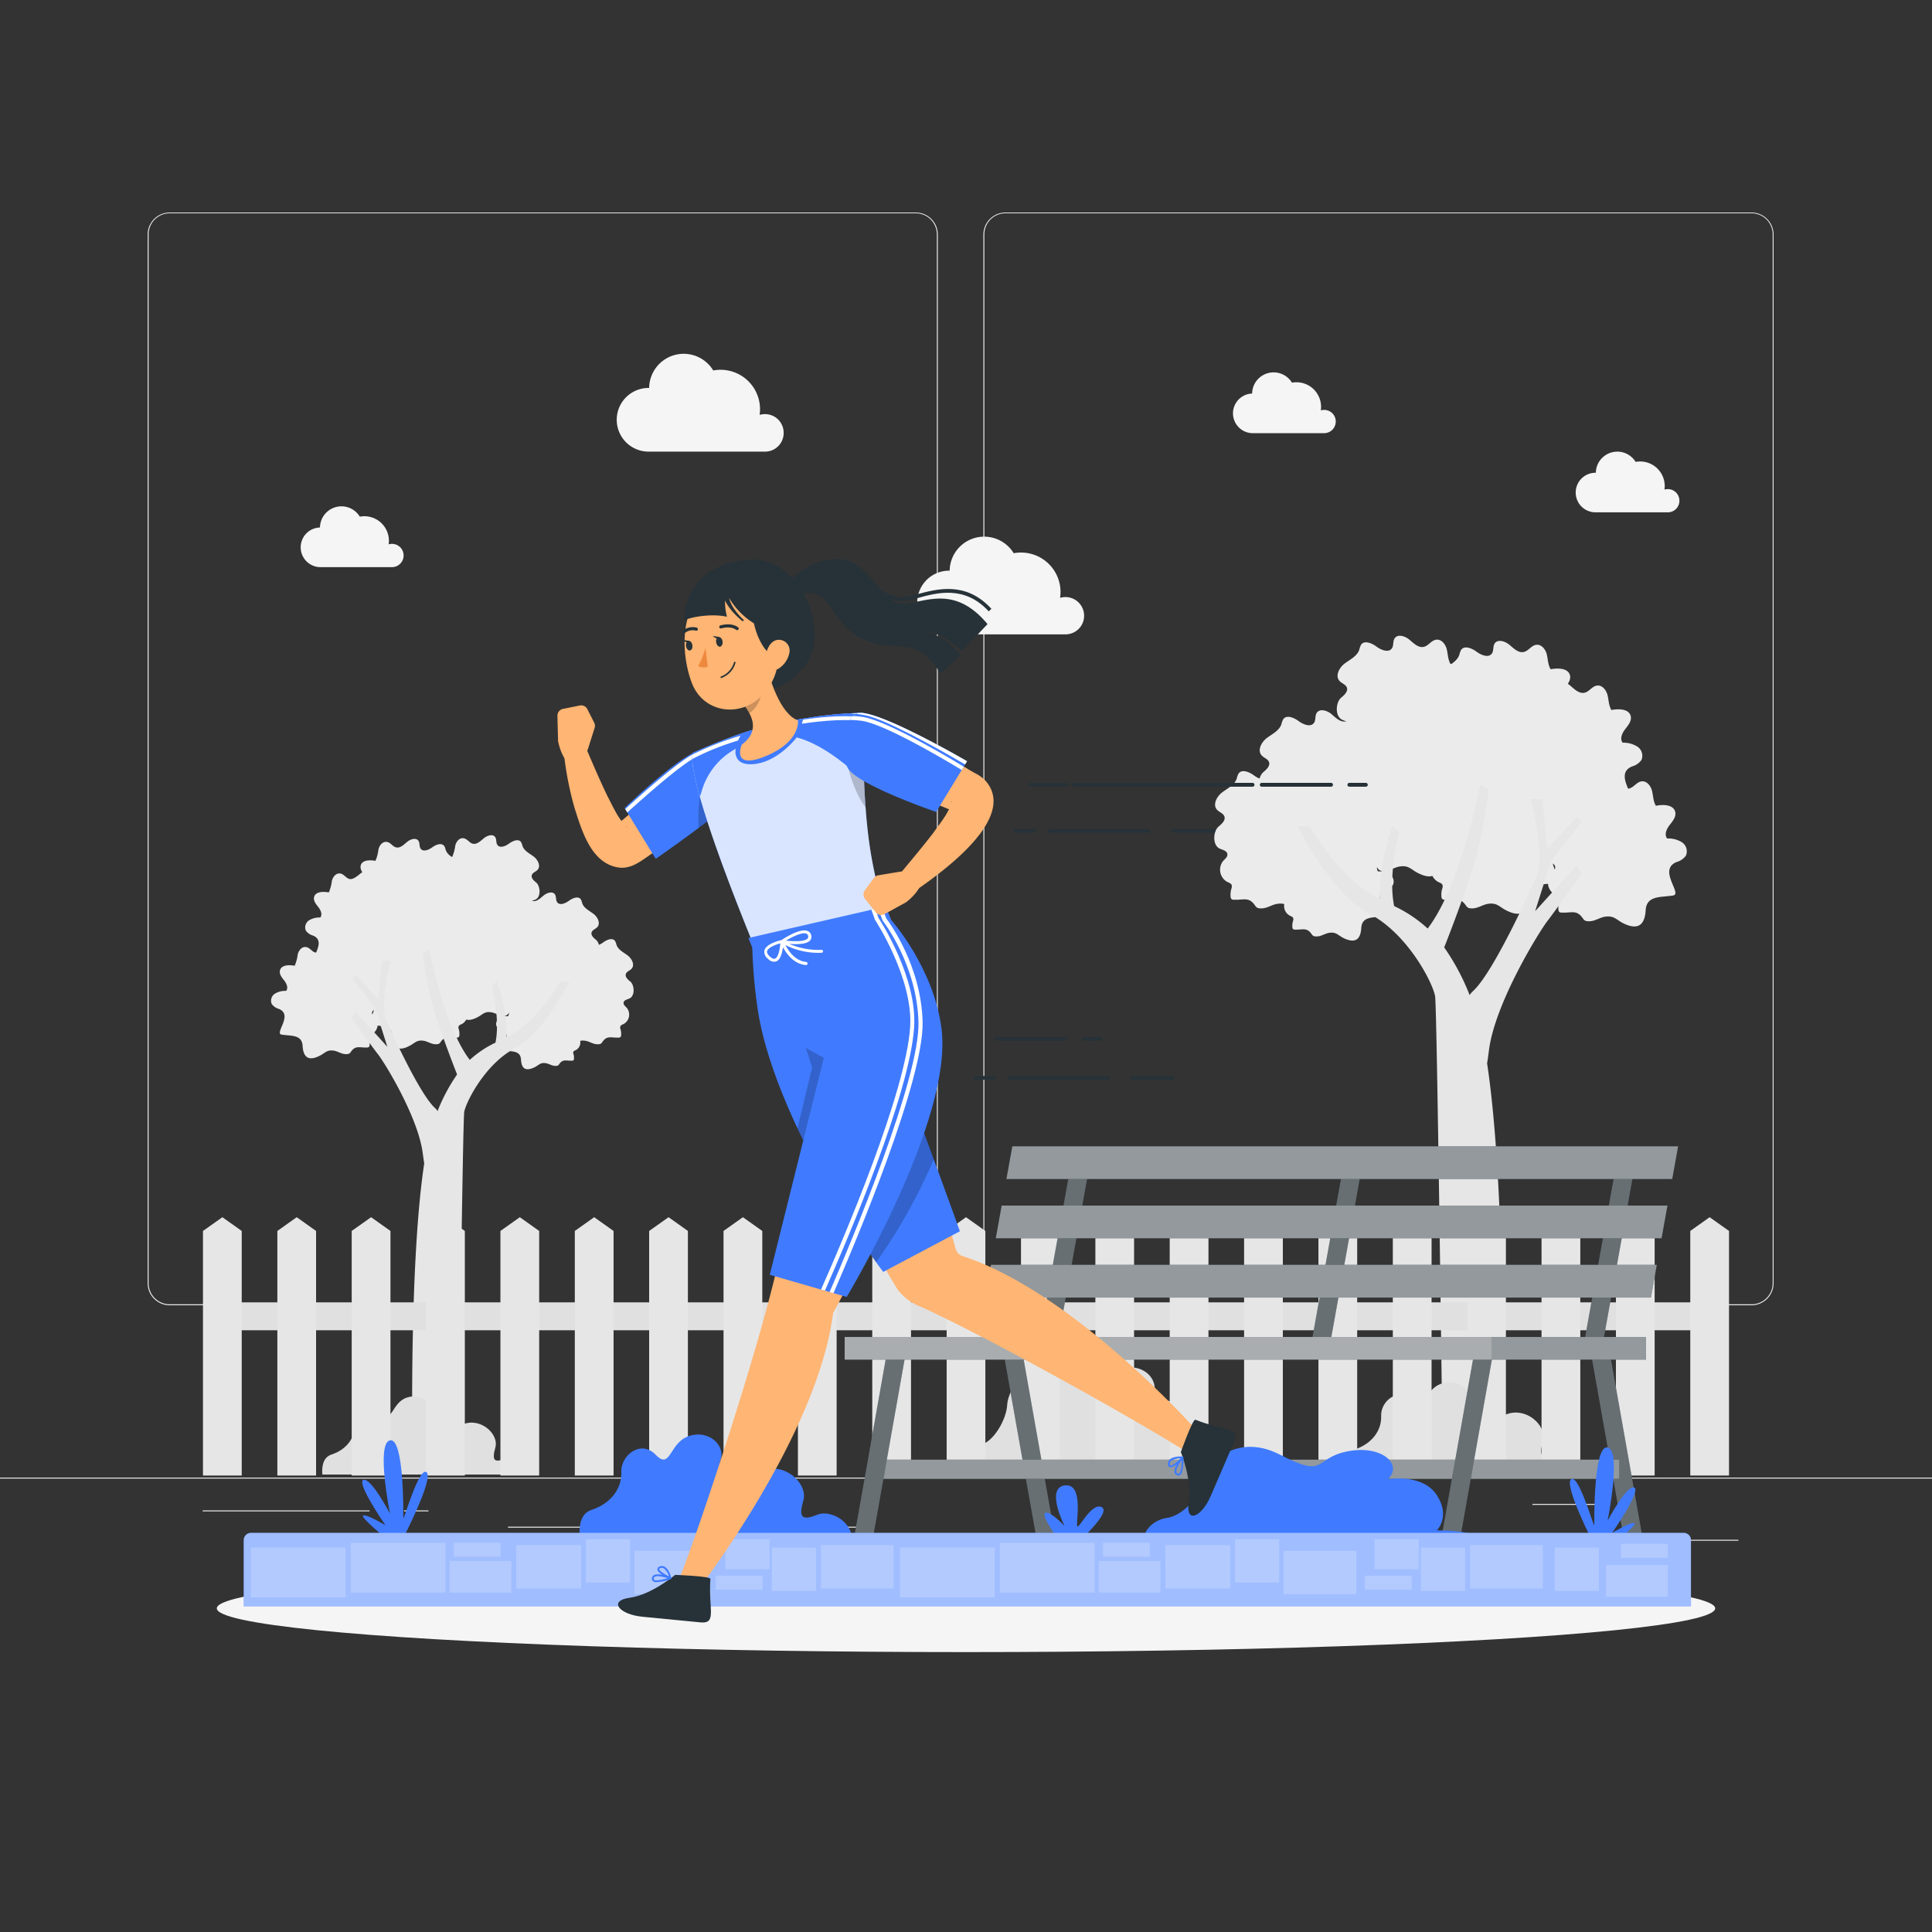 <svg xmlns="http://www.w3.org/2000/svg" viewBox="0 0 500 500"><rect x="0" y="0" width="500" height="500" fill="#333333" stroke="none"/><g id="freepik--background-complete--inject-74"><rect y="382.4" width="500" height="0.25" style="fill:#ebebeb"></rect><rect x="416.78" y="398.49" width="33.12" height="0.25" style="fill:#ebebeb"></rect><rect x="322.53" y="401.21" width="8.69" height="0.25" style="fill:#ebebeb"></rect><rect x="396.59" y="389.21" width="19.19" height="0.25" style="fill:#ebebeb"></rect><rect x="52.46" y="390.89" width="43.19" height="0.25" style="fill:#ebebeb"></rect><rect x="104.56" y="390.89" width="6.33" height="0.25" style="fill:#ebebeb"></rect><rect x="131.47" y="395.11" width="93.68" height="0.25" style="fill:#ebebeb"></rect><path d="M237,337.8H43.91a5.71,5.71,0,0,1-5.7-5.71V60.66A5.71,5.71,0,0,1,43.91,55H237a5.71,5.71,0,0,1,5.71,5.71V332.09A5.71,5.71,0,0,1,237,337.8ZM43.91,55.2a5.46,5.46,0,0,0-5.45,5.46V332.09a5.46,5.46,0,0,0,5.45,5.46H237a5.47,5.47,0,0,0,5.46-5.46V60.66A5.47,5.47,0,0,0,237,55.2Z" style="fill:#ebebeb"></path><path d="M453.31,337.8H260.21a5.72,5.72,0,0,1-5.71-5.71V60.66A5.72,5.72,0,0,1,260.21,55h193.1A5.71,5.71,0,0,1,459,60.66V332.09A5.71,5.71,0,0,1,453.31,337.8ZM260.21,55.2a5.47,5.47,0,0,0-5.46,5.46V332.09a5.47,5.47,0,0,0,5.46,5.46h193.1a5.47,5.47,0,0,0,5.46-5.46V60.66a5.47,5.47,0,0,0-5.46-5.46Z" style="fill:#ebebeb"></path><path d="M425.62,237.43a9.2,9.2,0,0,0,.28-1.87c.23-3.9,4-3.28,7.11-3.81,2.48-.41-4.07-6.66.92-8.67a4.36,4.36,0,0,0,2.4-1.68,2.82,2.82,0,0,0-1.09-3.45,6.73,6.73,0,0,0-3.78-.95c-.81-1-.15-2.47.64-3.48s1.75-2.16,1.45-3.4c-.45-1.88-3.08-2-5-1.58-.71-1.14-.69-2.56-1-3.85s-1.37-2.64-2.69-2.48-2,1.56-3.23,1.85c-1.43.33-2.65-.92-3.77-1.87s-3.06-1.53-3.83-.28c-.46.74-.18,1.77-.66,2.51-.83,1.26-2.79.48-4-.42s-3.16-1.72-4-.47a5.24,5.24,0,0,0-.47,1.31c-.58,1.66-2.38,2.49-3.78,3.55s-2.51,3.19-1.32,4.5c.58.64,1.61.9,1.9,1.72.37,1-.68,1.94-1.51,2.64-1.37,1.17-1.62,4.67.2,5.63.76.4,1.88.53,2.07,1.37s-.6,1.34-1.11,1.92a3.63,3.63,0,0,0,1.11,5.39c.44.21,1,.38,1.14.84a1.69,1.69,0,0,1-.11,1,5.37,5.37,0,0,0-.17,2,.9.9,0,0,0,.23.62,1,1,0,0,0,.58.16c2.63.12,3.9-.82,5.5,1.47a1.91,1.91,0,0,0,.55.58,1.64,1.64,0,0,0,.73.18c1.8.15,3-1,4.63-1.19,2.3-.29,2.78.89,4.8,1.84C423.48,240.52,425,239.6,425.62,237.43Z" style="fill:#ebebeb"></path><path d="M395.35,234.16a9.2,9.2,0,0,0,.28-1.88c.23-3.89,3.95-3.27,7.11-3.8,2.47-.41-4.07-6.66.91-8.67a4.35,4.35,0,0,0,2.41-1.68,2.83,2.83,0,0,0-1.09-3.45,6.73,6.73,0,0,0-3.78-1c-.81-1-.15-2.47.64-3.48s1.75-2.16,1.45-3.4c-.45-1.88-3.08-1.95-5-1.58-.7-1.14-.68-2.56-1-3.85s-1.37-2.64-2.69-2.48-2,1.56-3.24,1.85c-1.42.33-2.65-.92-3.76-1.87s-3.06-1.53-3.83-.29c-.46.75-.19,1.78-.66,2.52-.83,1.26-2.79.48-4-.42s-3.16-1.72-4-.47a5.31,5.31,0,0,0-.47,1.3c-.58,1.67-2.38,2.5-3.78,3.56s-2.51,3.19-1.32,4.49c.58.65,1.61.91,1.9,1.73.36,1-.68,1.94-1.51,2.64-1.37,1.17-1.62,4.67.2,5.63.76.4,1.88.53,2.07,1.37s-.6,1.34-1.11,1.92a3.63,3.63,0,0,0,1.11,5.39c.44.21,1,.38,1.14.83a1.72,1.72,0,0,1-.11,1,5.14,5.14,0,0,0-.17,2,.85.85,0,0,0,.23.61.92.92,0,0,0,.58.17c2.63.11,3.9-.82,5.5,1.47a1.91,1.91,0,0,0,.55.58,1.63,1.63,0,0,0,.72.18c1.81.15,3-1,4.64-1.19,2.29-.29,2.78.89,4.8,1.84C393.21,237.24,394.75,236.32,395.35,234.16Z" style="fill:#ebebeb"></path><path d="M392.43,214.88a9.2,9.2,0,0,0,.28-1.87c.24-3.9,4-3.28,7.12-3.81,2.47-.41-4.08-6.65.91-8.67a4.34,4.34,0,0,0,2.4-1.67,2.84,2.84,0,0,0-1.08-3.46,6.78,6.78,0,0,0-3.79-1c-.81-1-.15-2.47.64-3.48s1.75-2.16,1.45-3.4c-.45-1.88-3.08-1.95-5-1.58-.7-1.14-.69-2.56-1-3.85s-1.37-2.64-2.69-2.48-2,1.56-3.23,1.85c-1.42.33-2.65-.92-3.77-1.86s-3.06-1.53-3.83-.29c-.46.74-.18,1.78-.66,2.51-.83,1.27-2.79.48-4-.42s-3.16-1.71-4-.47a5.38,5.38,0,0,0-.47,1.31c-.58,1.66-2.37,2.49-3.77,3.56s-2.52,3.18-1.33,4.49c.58.64,1.61.9,1.9,1.72.37,1-.68,1.94-1.51,2.64-1.37,1.17-1.62,4.68.2,5.63.76.41,1.88.53,2.07,1.37s-.6,1.34-1.1,1.92a3.62,3.62,0,0,0,1.1,5.39c.44.21,1,.38,1.14.84a1.69,1.69,0,0,1-.11,1,5.6,5.6,0,0,0-.17,1.95.9.9,0,0,0,.24.62.93.93,0,0,0,.57.16c2.63.12,3.9-.81,5.5,1.47a1.91,1.91,0,0,0,.55.58,1.84,1.84,0,0,0,.73.19c1.8.14,3-1,4.64-1.19,2.29-.3,2.77.89,4.79,1.83C390.3,218,391.83,217.05,392.43,214.88Z" style="fill:#ebebeb"></path><path d="M372.49,224.49a9.31,9.31,0,0,0,.28-1.88c.24-3.9,4-3.28,7.12-3.81,2.47-.41-4.08-6.65.91-8.67a4.34,4.34,0,0,0,2.4-1.67,2.84,2.84,0,0,0-1.08-3.46,6.69,6.69,0,0,0-3.79-.94c-.81-1-.15-2.48.64-3.49s1.75-2.16,1.45-3.4c-.45-1.88-3.08-1.95-5-1.58-.7-1.14-.69-2.55-1-3.84s-1.37-2.65-2.69-2.49-2,1.56-3.23,1.85c-1.42.34-2.65-.92-3.77-1.86s-3.06-1.53-3.83-.29c-.46.74-.18,1.78-.66,2.51-.83,1.27-2.79.48-4-.42s-3.16-1.71-4-.46a5.17,5.17,0,0,0-.47,1.3c-.58,1.66-2.37,2.49-3.78,3.56s-2.51,3.19-1.32,4.49c.58.64,1.61.9,1.9,1.72.37,1-.68,1.94-1.51,2.64-1.37,1.17-1.62,4.68.2,5.64.76.4,1.88.52,2.07,1.36s-.6,1.34-1.11,1.93a3.62,3.62,0,0,0,1.11,5.38c.44.21,1,.38,1.14.84a1.73,1.73,0,0,1-.11,1,5.55,5.55,0,0,0-.17,1.95.9.9,0,0,0,.24.61.93.93,0,0,0,.57.16c2.63.12,3.9-.81,5.5,1.48a2.17,2.17,0,0,0,.55.58,1.83,1.83,0,0,0,.73.18c1.8.15,3-1,4.64-1.19,2.29-.29,2.77.89,4.79,1.84C370.36,227.57,371.89,226.65,372.49,224.49Z" style="fill:#ebebeb"></path><path d="M352.34,220.05a9.2,9.2,0,0,0,.28-1.88c.23-3.89,3.95-3.27,7.11-3.8,2.47-.41-4.07-6.66.91-8.67a4.43,4.43,0,0,0,2.41-1.68,2.83,2.83,0,0,0-1.09-3.45,6.75,6.75,0,0,0-3.78-.95c-.81-1-.15-2.47.63-3.48s1.75-2.16,1.46-3.4c-.45-1.88-3.08-2-5-1.59-.7-1.13-.68-2.55-1-3.84s-1.37-2.64-2.69-2.48-2,1.56-3.24,1.85c-1.42.33-2.65-.92-3.76-1.87s-3.06-1.53-3.83-.29c-.46.75-.19,1.78-.66,2.51-.83,1.27-2.79.49-4-.41s-3.16-1.72-4-.47a5.31,5.31,0,0,0-.47,1.3c-.58,1.67-2.38,2.5-3.78,3.56s-2.51,3.19-1.32,4.49c.58.65,1.61.91,1.9,1.72.36,1-.68,1.94-1.51,2.65-1.38,1.17-1.63,4.67.19,5.63.77.4,1.89.53,2.08,1.37s-.6,1.34-1.11,1.92a3.63,3.63,0,0,0,1.11,5.39c.44.21,1,.38,1.13.83a1.71,1.71,0,0,1-.1,1A5.14,5.14,0,0,0,330,218a.85.85,0,0,0,.23.61.92.92,0,0,0,.58.17c2.63.11,3.9-.82,5.5,1.47a1.8,1.8,0,0,0,.55.58,1.6,1.6,0,0,0,.72.18c1.81.15,3-1,4.64-1.19,2.29-.29,2.78.89,4.8,1.84C350.2,223.13,351.74,222.21,352.34,220.05Z" style="fill:#ebebeb"></path><path d="M352.07,241.61a7.67,7.67,0,0,0,.23-1.48c.18-3.07,3.11-2.58,5.6-3,1.94-.32-3.21-5.24.71-6.82a3.49,3.49,0,0,0,1.9-1.32,2.23,2.23,0,0,0-.86-2.72,5.28,5.28,0,0,0-3-.75c-.64-.78-.11-2,.5-2.74s1.38-1.7,1.15-2.68c-.36-1.48-2.42-1.53-3.92-1.24a11,11,0,0,1-.81-3c-.26-1-1.07-2.08-2.11-2s-1.59,1.23-2.55,1.46c-1.12.26-2.09-.73-3-1.47s-2.42-1.2-3-.23c-.36.59-.15,1.41-.52,2-.65,1-2.2.38-3.16-.33s-2.49-1.35-3.16-.36a3.67,3.67,0,0,0-.37,1c-.46,1.31-1.87,2-3,2.8s-2,2.52-1,3.54c.46.51,1.27.71,1.5,1.36.28.8-.54,1.52-1.19,2.08-1.08.92-1.28,3.68.15,4.43.6.32,1.49.42,1.63,1.08s-.47,1.05-.87,1.51a2.85,2.85,0,0,0,.88,4.24c.34.17.76.3.89.66a1.38,1.38,0,0,1-.08.8,4.21,4.21,0,0,0-.14,1.54.67.67,0,0,0,.19.48.7.7,0,0,0,.45.13c2.07.09,3.07-.64,4.33,1.16a1.57,1.57,0,0,0,.43.46,1.41,1.41,0,0,0,.57.14c1.43.12,2.36-.77,3.66-.94,1.8-.23,2.18.7,3.77,1.45C350.39,244,351.6,243.31,352.07,241.61Z" style="fill:#ebebeb"></path><path d="M340.78,234.16a9.91,9.91,0,0,0,.29-1.88c.23-3.89,3.94-3.27,7.11-3.8,2.47-.41-4.07-6.66.91-8.67a4.36,4.36,0,0,0,2.4-1.68,2.83,2.83,0,0,0-1.08-3.45,6.78,6.78,0,0,0-3.79-1c-.81-1-.15-2.47.64-3.48s1.75-2.16,1.45-3.4c-.45-1.88-3.07-1.95-5-1.58-.7-1.14-.69-2.56-1-3.85s-1.36-2.64-2.69-2.48-2,1.56-3.23,1.85c-1.42.33-2.65-.92-3.77-1.87s-3.06-1.53-3.83-.29c-.46.75-.18,1.78-.66,2.52-.83,1.26-2.79.48-4-.42s-3.16-1.72-4-.47a5.31,5.31,0,0,0-.47,1.3c-.57,1.67-2.37,2.5-3.77,3.56s-2.51,3.19-1.33,4.49c.59.65,1.61.91,1.91,1.73.36,1-.69,1.94-1.51,2.64-1.38,1.17-1.63,4.67.19,5.63.76.4,1.88.53,2.07,1.37s-.6,1.34-1.1,1.92a3.62,3.62,0,0,0,1.1,5.39c.44.21,1,.38,1.14.83a1.71,1.71,0,0,1-.1,1,5.35,5.35,0,0,0-.18,2,.86.86,0,0,0,.24.61.88.88,0,0,0,.57.17c2.63.11,3.9-.82,5.5,1.47a1.91,1.91,0,0,0,.55.58,1.67,1.67,0,0,0,.73.18c1.8.15,3-1,4.64-1.19,2.29-.29,2.77.89,4.79,1.84C338.65,237.24,340.19,236.32,340.78,234.16Z" style="fill:#ebebeb"></path><path d="M372.49,200.77a9.2,9.2,0,0,0,.28-1.87c.24-3.9,4-3.28,7.12-3.81,2.47-.41-4.08-6.65.91-8.67a4.39,4.39,0,0,0,2.4-1.67,2.84,2.84,0,0,0-1.08-3.46,6.78,6.78,0,0,0-3.79-.95c-.81-1-.15-2.47.64-3.48s1.75-2.16,1.45-3.4c-.45-1.88-3.08-2-5-1.58-.7-1.14-.69-2.56-1-3.85s-1.37-2.64-2.69-2.48-2,1.56-3.23,1.85c-1.42.33-2.65-.92-3.77-1.87s-3.06-1.53-3.83-.28c-.46.74-.18,1.77-.66,2.51-.83,1.26-2.79.48-4-.42s-3.16-1.72-4-.47a5.38,5.38,0,0,0-.47,1.31c-.58,1.66-2.37,2.49-3.78,3.55s-2.51,3.19-1.32,4.5c.58.64,1.61.9,1.9,1.72.37,1-.68,1.94-1.51,2.64-1.37,1.17-1.62,4.67.2,5.63.76.41,1.88.53,2.07,1.37s-.6,1.34-1.11,1.92a3.63,3.63,0,0,0,1.11,5.39c.44.21,1,.38,1.14.84a1.69,1.69,0,0,1-.11,1,5.6,5.6,0,0,0-.17,1.95.9.9,0,0,0,.24.62.93.93,0,0,0,.57.16c2.63.12,3.9-.81,5.5,1.47a1.91,1.91,0,0,0,.55.58,1.67,1.67,0,0,0,.73.18c1.8.15,3-1,4.64-1.18,2.29-.3,2.77.88,4.79,1.83C370.36,203.86,371.89,202.94,372.49,200.77Z" style="fill:#ebebeb"></path><path d="M398.38,202.1a9.2,9.2,0,0,0,.28-1.88c.24-3.89,3.95-3.28,7.12-3.81,2.47-.41-4.08-6.65.91-8.66a4.41,4.41,0,0,0,2.4-1.68,2.84,2.84,0,0,0-1.08-3.46,6.69,6.69,0,0,0-3.79-.94c-.81-1-.15-2.48.64-3.49s1.75-2.15,1.45-3.4c-.45-1.88-3.08-1.94-5-1.58-.7-1.13-.69-2.55-1-3.84s-1.37-2.65-2.69-2.49-2,1.56-3.23,1.85c-1.42.34-2.65-.92-3.77-1.86s-3.06-1.53-3.83-.29c-.46.74-.18,1.78-.66,2.51-.83,1.27-2.79.48-4-.42s-3.16-1.71-4-.46a5.17,5.17,0,0,0-.47,1.3c-.58,1.66-2.37,2.49-3.78,3.56s-2.51,3.19-1.32,4.49c.58.64,1.61.9,1.9,1.72.37,1-.68,1.94-1.51,2.64-1.37,1.17-1.62,4.68.2,5.64.76.4,1.88.52,2.07,1.37s-.6,1.34-1.11,1.92a3.62,3.62,0,0,0,1.11,5.38c.44.21,1,.38,1.14.84a1.73,1.73,0,0,1-.11,1,5.55,5.55,0,0,0-.17,1.95.9.9,0,0,0,.24.61.93.93,0,0,0,.57.16c2.63.12,3.9-.81,5.5,1.48a2,2,0,0,0,.55.58,1.83,1.83,0,0,0,.73.18c1.8.15,3-1,4.64-1.19,2.29-.29,2.77.89,4.79,1.84C396.24,205.18,397.78,204.26,398.38,202.1Z" style="fill:#ebebeb"></path><path d="M414.11,212.69a9.2,9.2,0,0,0,.28-1.88c.23-3.89,3.95-3.27,7.11-3.8,2.47-.41-4.07-6.66.91-8.67a4.38,4.38,0,0,0,2.41-1.68,2.83,2.83,0,0,0-1.09-3.45,6.75,6.75,0,0,0-3.78-1c-.81-1-.15-2.47.63-3.48s1.75-2.16,1.45-3.4c-.44-1.88-3.07-1.95-5-1.58-.7-1.14-.68-2.56-1-3.85s-1.37-2.64-2.69-2.48-2,1.56-3.24,1.85c-1.42.33-2.65-.92-3.76-1.87s-3.07-1.53-3.83-.29c-.46.75-.19,1.78-.67,2.52-.82,1.26-2.79.48-4-.42s-3.16-1.72-4-.47a5.31,5.31,0,0,0-.47,1.3c-.58,1.67-2.38,2.5-3.78,3.56s-2.51,3.19-1.32,4.49c.58.65,1.61.91,1.9,1.73.36,1-.68,1.94-1.51,2.64-1.38,1.17-1.63,4.67.19,5.63.77.4,1.89.53,2.08,1.37s-.6,1.34-1.11,1.92a3.63,3.63,0,0,0,1.11,5.39c.44.21,1,.38,1.13.84a1.69,1.69,0,0,1-.1,1,5.35,5.35,0,0,0-.18,2,.91.91,0,0,0,.24.61.92.92,0,0,0,.58.17c2.63.11,3.89-.82,5.5,1.47a1.7,1.7,0,0,0,.55.58,1.6,1.6,0,0,0,.72.18c1.81.15,3-1,4.64-1.19,2.29-.29,2.78.89,4.8,1.84C412,215.78,413.51,214.86,414.11,212.69Z" style="fill:#ebebeb"></path><path d="M409.34,226.08s-6.58,9.3-8.85,12.25-13.6,21.32-15.15,33.47c-.16,1.29-.32,2.41-.48,3.39,4.88,32.19,4.11,91.09,3.94,101.17H373.35c-.15-11.37-1.46-115.31-1.94-118.48-.52-3.36-7-16.15-17-21.4s-18.6-22.64-18.6-22.64H339s5.89,10.66,14.28,16.55a31.55,31.55,0,0,0,3.78,2.24,53.56,53.56,0,0,1,3.34-18.79l1.71,1.59c-2.32,9.49-2,15.57-1.31,19.06a34.54,34.54,0,0,1,8.68,5.81c8.7-11.32,13.59-37.2,13.59-37.2l2.23,1.21a131.77,131.77,0,0,1-2.87,15.88c-1.64,6.7-6.43,19.31-8.67,25a59,59,0,0,1,6.58,12.34,4.85,4.85,0,0,1,.84-1c5.67-5.12,16.33-29.34,16.33-29.34,2.57-5.63-1.37-20.41-1.37-20.41h3l1.33,12.92,7.49-8.16,1.36,1.13-7.94,10.21-4.08,12.93L408,224Z" style="fill:#e6e6e6"></path><path d="M78.53,272.11a8.24,8.24,0,0,1-.22-1.44c-.17-3-3-2.51-5.45-2.92-1.9-.32,3.12-5.11-.7-6.65a3.39,3.39,0,0,1-1.85-1.29,2.17,2.17,0,0,1,.84-2.65,5.08,5.08,0,0,1,2.9-.72c.62-.76.12-1.9-.49-2.68s-1.34-1.65-1.11-2.61c.34-1.44,2.36-1.49,3.81-1.21a10.37,10.37,0,0,0,.79-2.95c.26-1,1-2,2.07-1.9s1.54,1.19,2.48,1.41c1.09.26,2-.7,2.89-1.43s2.35-1.17,2.93-.22c.36.57.15,1.37.51,1.93.64,1,2.14.37,3.08-.32s2.42-1.32,3.08-.36a3.72,3.72,0,0,1,.36,1c.45,1.28,1.83,1.91,2.9,2.73s1.93,2.45,1,3.45c-.45.49-1.24.69-1.46,1.32-.28.78.52,1.49,1.15,2,1.06.89,1.25,3.58-.14,4.32-.59.31-1.45.4-1.59,1.05s.45,1,.84,1.47a2.77,2.77,0,0,1-.85,4.13c-.33.16-.74.3-.87.65a1.32,1.32,0,0,0,.08.78,4.16,4.16,0,0,1,.14,1.49.65.65,0,0,1-.19.47.66.66,0,0,1-.44.13c-2,.09-3-.63-4.22,1.13a1.36,1.36,0,0,1-.42.44,1.19,1.19,0,0,1-.56.14c-1.38.12-2.29-.75-3.55-.91-1.76-.22-2.13.68-3.68,1.41C80.17,274.48,79,273.77,78.53,272.11Z" style="fill:#ebebeb"></path><path d="M101.76,269.6a6.7,6.7,0,0,1-.22-1.44c-.18-3-3-2.51-5.46-2.92-1.89-.32,3.13-5.11-.69-6.65a3.36,3.36,0,0,1-1.85-1.29,2.18,2.18,0,0,1,.83-2.65,5.11,5.11,0,0,1,2.91-.72c.62-.76.11-1.9-.49-2.68s-1.34-1.65-1.12-2.61c.35-1.44,2.36-1.49,3.82-1.21a10.37,10.37,0,0,0,.79-3c.26-1,1-2,2.06-1.9s1.54,1.19,2.48,1.41c1.09.26,2-.7,2.89-1.43s2.35-1.17,2.94-.22c.35.57.14,1.37.51,1.93.63,1,2.14.37,3.07-.32s2.43-1.32,3.09-.36a4.1,4.1,0,0,1,.36,1c.44,1.28,1.82,1.91,2.9,2.73s1.92,2.45,1,3.45c-.45.49-1.24.69-1.46,1.32-.28.78.53,1.49,1.16,2,1.06.89,1.25,3.58-.15,4.32-.59.31-1.45.4-1.59,1.05s.46,1,.85,1.47a2.77,2.77,0,0,1-.85,4.13c-.34.16-.75.3-.87.65a1.32,1.32,0,0,0,.08.78,4.15,4.15,0,0,1,.13,1.49.64.64,0,0,1-.18.47.69.69,0,0,1-.44.13c-2,.09-3-.63-4.22,1.13a1.51,1.51,0,0,1-.42.45,1.35,1.35,0,0,1-.56.13c-1.39.12-2.29-.75-3.56-.91-1.76-.22-2.13.68-3.68,1.41C103.4,272,102.22,271.26,101.76,269.6Z" style="fill:#ebebeb"></path><path d="M104,254.81a6.7,6.7,0,0,1-.22-1.44c-.18-3-3-2.51-5.46-2.92-1.89-.32,3.13-5.11-.7-6.65a3.33,3.33,0,0,1-1.84-1.29,2.17,2.17,0,0,1,.83-2.65,5.19,5.19,0,0,1,2.9-.73c.63-.75.12-1.89-.48-2.67s-1.35-1.65-1.12-2.61c.35-1.44,2.36-1.49,3.82-1.21a10.37,10.37,0,0,0,.79-2.95c.26-1,1-2,2.06-1.91s1.54,1.2,2.48,1.42c1.09.26,2-.7,2.89-1.43s2.35-1.17,2.94-.22c.35.57.14,1.37.51,1.93.63,1,2.14.37,3.07-.32s2.43-1.32,3.09-.36a4.1,4.1,0,0,1,.36,1c.44,1.28,1.82,1.91,2.89,2.73s1.93,2.45,1,3.45c-.45.49-1.24.69-1.46,1.32s.52,1.48,1.16,2c1,.9,1.25,3.59-.15,4.33-.59.3-1.45.4-1.59,1s.46,1,.85,1.47a2.77,2.77,0,0,1-.85,4.13c-.34.16-.75.3-.87.65a1.25,1.25,0,0,0,.08.78,4.15,4.15,0,0,1,.13,1.49.7.7,0,0,1-.18.47.76.76,0,0,1-.44.13c-2,.09-3-.63-4.22,1.13a1.47,1.47,0,0,1-.42.44,1.22,1.22,0,0,1-.56.14c-1.39.12-2.29-.75-3.56-.91-1.76-.22-2.13.68-3.68,1.41C105.63,257.18,104.45,256.47,104,254.81Z" style="fill:#ebebeb"></path><path d="M119.3,262.18a6.7,6.7,0,0,1-.22-1.44c-.18-3-3-2.52-5.46-2.92-1.89-.32,3.13-5.11-.7-6.65a3.38,3.38,0,0,1-1.84-1.29,2.17,2.17,0,0,1,.83-2.65,5.11,5.11,0,0,1,2.9-.73c.63-.76.12-1.9-.48-2.67s-1.35-1.66-1.12-2.61c.35-1.44,2.36-1.49,3.82-1.21a10.71,10.71,0,0,0,.79-2.95c.26-1,1-2,2.06-1.91s1.54,1.2,2.48,1.42c1.09.26,2-.71,2.89-1.43s2.35-1.17,2.94-.22c.35.57.14,1.36.51,1.93.63,1,2.14.36,3.07-.33s2.43-1.31,3.08-.35a3.74,3.74,0,0,1,.37,1c.44,1.27,1.82,1.91,2.89,2.73s1.93,2.44,1,3.44c-.45.5-1.24.7-1.46,1.32-.28.79.52,1.49,1.16,2,1,.9,1.25,3.59-.15,4.32-.59.31-1.45.41-1.59,1.05s.46,1,.85,1.48a2.78,2.78,0,0,1-.85,4.13c-.34.16-.75.29-.87.64a1.24,1.24,0,0,0,.08.78,4.23,4.23,0,0,1,.13,1.5.7.7,0,0,1-.18.47.68.68,0,0,1-.44.12c-2,.09-3-.62-4.22,1.14a1.6,1.6,0,0,1-.42.44,1.36,1.36,0,0,1-.56.14c-1.39.11-2.29-.75-3.56-.91-1.76-.23-2.13.68-3.68,1.41C120.93,264.54,119.75,263.84,119.3,262.18Z" style="fill:#ebebeb"></path><path d="M134.76,258.78a6.8,6.8,0,0,1-.22-1.45c-.18-3-3-2.51-5.46-2.92-1.89-.31,3.13-5.1-.69-6.65a3.34,3.34,0,0,1-1.85-1.28,2.18,2.18,0,0,1,.83-2.65,5.12,5.12,0,0,1,2.91-.73c.62-.76.11-1.9-.49-2.67s-1.34-1.66-1.11-2.61c.34-1.44,2.36-1.5,3.81-1.22a10.37,10.37,0,0,0,.79-2.95c.26-1,1.05-2,2.06-1.9s1.54,1.2,2.48,1.42c1.09.25,2-.71,2.89-1.43s2.35-1.18,2.94-.22c.35.57.14,1.36.51,1.92.63,1,2.14.37,3.08-.32s2.42-1.31,3.08-.36a4.42,4.42,0,0,1,.36,1c.44,1.28,1.82,1.92,2.9,2.73s1.92,2.45,1,3.45c-.45.49-1.23.69-1.46,1.32-.28.79.53,1.49,1.16,2,1.06.9,1.25,3.59-.15,4.32-.58.31-1.44.4-1.59,1s.46,1,.85,1.48a2.77,2.77,0,0,1-.85,4.13c-.33.16-.75.29-.87.64a1.32,1.32,0,0,0,.08.78,4,4,0,0,1,.13,1.5.67.67,0,0,1-.18.47.73.73,0,0,1-.44.12c-2,.09-3-.62-4.22,1.13a1.51,1.51,0,0,1-.42.45,1.36,1.36,0,0,1-.56.14c-1.38.11-2.29-.75-3.56-.92-1.76-.22-2.13.69-3.68,1.42C136.4,261.14,135.22,260.43,134.76,258.78Z" style="fill:#ebebeb"></path><path d="M135,275.32a5.47,5.47,0,0,1-.17-1.14c-.14-2.35-2.39-2-4.3-2.3-1.49-.25,2.46-4-.55-5.24a2.62,2.62,0,0,1-1.45-1,1.69,1.69,0,0,1,.66-2.08,4,4,0,0,1,2.28-.58c.49-.59.09-1.49-.38-2.1s-1.06-1.31-.88-2.06c.27-1.13,1.86-1.17,3-.95a8.3,8.3,0,0,0,.63-2.32c.2-.78.82-1.6,1.62-1.5s1.21.94,2,1.11,1.6-.55,2.28-1.12,1.85-.93,2.31-.18c.28.45.11,1.08.4,1.52.5.77,1.69.29,2.42-.25s1.91-1,2.43-.29a3.26,3.26,0,0,1,.29.79c.35,1,1.43,1.51,2.28,2.15s1.51,1.93.8,2.72c-.35.38-1,.54-1.15,1s.41,1.17.91,1.59c.83.71,1,2.83-.12,3.41-.46.24-1.14.31-1.25.82s.36.81.67,1.16a2.19,2.19,0,0,1-.67,3.26c-.26.12-.59.23-.69.5a1,1,0,0,0,.07.62,3.34,3.34,0,0,1,.1,1.18.55.55,0,0,1-.14.37.53.53,0,0,1-.35.09c-1.59.07-2.35-.49-3.32.89a1.11,1.11,0,0,1-.33.35,1,1,0,0,1-.44.11c-1.09.09-1.81-.59-2.8-.71-1.39-.18-1.68.53-2.9,1.11C136.25,277.18,135.32,276.62,135,275.32Z" style="fill:#ebebeb"></path><path d="M143.63,269.6a6.7,6.7,0,0,1-.22-1.44c-.18-3-3-2.51-5.46-2.92-1.9-.32,3.12-5.11-.7-6.65a3.33,3.33,0,0,1-1.84-1.29,2.17,2.17,0,0,1,.83-2.65,5.1,5.1,0,0,1,2.9-.72c.63-.76.12-1.9-.48-2.68s-1.35-1.65-1.12-2.61c.35-1.44,2.36-1.49,3.82-1.21a10.69,10.69,0,0,0,.78-3c.27-1,1.05-2,2.07-1.9s1.54,1.19,2.48,1.41c1.09.26,2-.7,2.89-1.43s2.35-1.17,2.94-.22c.35.57.14,1.37.51,1.93.63,1,2.14.37,3.07-.32s2.43-1.32,3.08-.36a3.74,3.74,0,0,1,.37,1c.44,1.28,1.82,1.91,2.89,2.73s1.93,2.45,1,3.45c-.45.49-1.24.69-1.46,1.32-.28.78.52,1.49,1.16,2,1.05.89,1.24,3.58-.15,4.32-.59.31-1.45.4-1.59,1.05s.46,1,.85,1.47a2.78,2.78,0,0,1-.85,4.13c-.34.16-.75.3-.87.65a1.25,1.25,0,0,0,.08.78,4.15,4.15,0,0,1,.13,1.49.68.68,0,0,1-.18.47.7.7,0,0,1-.45.13c-2,.09-3-.63-4.22,1.13a1.39,1.39,0,0,1-.42.45,1.27,1.27,0,0,1-.55.13c-1.39.12-2.29-.75-3.56-.91-1.76-.22-2.13.68-3.68,1.41C145.26,272,144.08,271.26,143.63,269.6Z" style="fill:#ebebeb"></path><path d="M119.3,244a6.61,6.61,0,0,1-.22-1.44c-.18-3-3-2.51-5.46-2.92-1.89-.31,3.13-5.1-.7-6.65a3.37,3.37,0,0,1-1.84-1.28,2.16,2.16,0,0,1,.83-2.65,5.11,5.11,0,0,1,2.9-.73c.63-.76.12-1.9-.48-2.68S113,224,113.21,223c.35-1.45,2.36-1.5,3.82-1.22a10.71,10.71,0,0,0,.79-2.95c.26-1,1-2,2.06-1.9s1.54,1.2,2.48,1.42c1.09.25,2-.71,2.89-1.43s2.35-1.18,2.94-.23c.35.57.14,1.37.51,1.93.63,1,2.14.37,3.07-.32s2.43-1.31,3.08-.36a4,4,0,0,1,.37,1c.44,1.28,1.82,1.92,2.89,2.73s1.93,2.45,1,3.45c-.45.49-1.24.69-1.46,1.32-.28.78.52,1.49,1.16,2,1,.9,1.25,3.58-.15,4.32-.59.31-1.45.4-1.59,1.05s.46,1,.85,1.47a2.79,2.79,0,0,1-.85,4.14c-.34.16-.75.29-.87.64a1.25,1.25,0,0,0,.08.78,4.19,4.19,0,0,1,.13,1.5.72.72,0,0,1-.18.47.75.75,0,0,1-.44.12c-2,.09-3-.62-4.22,1.13a1.64,1.64,0,0,1-.42.45,1.54,1.54,0,0,1-.56.14c-1.39.11-2.29-.76-3.56-.92-1.76-.22-2.13.69-3.68,1.41C120.93,246.35,119.75,245.64,119.3,244Z" style="fill:#ebebeb"></path><path d="M99.43,245a8.24,8.24,0,0,1-.22-1.44c-.17-3-3-2.52-5.45-2.92-1.9-.32,3.12-5.11-.7-6.65a3.39,3.39,0,0,1-1.85-1.29,2.17,2.17,0,0,1,.84-2.65,5.17,5.17,0,0,1,2.9-.73c.62-.75.12-1.9-.49-2.67S93.12,225,93.35,224c.34-1.44,2.36-1.49,3.81-1.21a10.37,10.37,0,0,0,.79-3c.26-1,1-2,2.07-1.91s1.54,1.2,2.48,1.42c1.09.26,2-.7,2.88-1.43s2.36-1.17,2.94-.22c.36.57.15,1.37.51,1.93.64,1,2.14.37,3.08-.32S114.33,218,115,219a3.72,3.72,0,0,1,.36,1c.45,1.28,1.82,1.91,2.9,2.73s1.93,2.45,1,3.45c-.45.49-1.24.69-1.46,1.32-.28.78.52,1.48,1.15,2,1.06.9,1.25,3.59-.15,4.33-.58.3-1.44.4-1.59,1s.46,1,.85,1.47a2.77,2.77,0,0,1-.85,4.13c-.33.16-.74.29-.87.64a1.35,1.35,0,0,0,.08.79,4.16,4.16,0,0,1,.14,1.49.56.56,0,0,1-.63.6c-2,.09-3-.63-4.22,1.13a1.36,1.36,0,0,1-.42.44,1.19,1.19,0,0,1-.56.14c-1.38.12-2.29-.75-3.55-.91-1.76-.22-2.14.68-3.68,1.41C101.07,247.36,99.89,246.66,99.43,245Z" style="fill:#ebebeb"></path><path d="M87.37,253.13a6.7,6.7,0,0,1-.22-1.44c-.18-3-3-2.52-5.46-2.92-1.89-.32,3.13-5.11-.7-6.65a3.33,3.33,0,0,1-1.84-1.29,2.17,2.17,0,0,1,.83-2.65,5.19,5.19,0,0,1,2.9-.73c.63-.76.12-1.9-.48-2.67s-1.35-1.65-1.12-2.61c.35-1.44,2.36-1.49,3.82-1.21a10.71,10.71,0,0,0,.79-3c.26-1,1-2,2.06-1.91s1.54,1.2,2.48,1.42,2-.71,2.89-1.43,2.35-1.17,2.94-.22c.35.57.14,1.36.51,1.93.63,1,2.14.37,3.07-.32s2.43-1.32,3.08-.36a3.74,3.74,0,0,1,.37,1c.44,1.27,1.82,1.91,2.89,2.73s1.93,2.45,1,3.44c-.45.5-1.24.7-1.46,1.32-.28.79.52,1.49,1.16,2,1,.9,1.25,3.59-.15,4.32-.59.31-1.45.41-1.59,1s.46,1,.85,1.48a2.78,2.78,0,0,1-.85,4.13c-.34.16-.75.29-.87.64a1.24,1.24,0,0,0,.08.78,4.23,4.23,0,0,1,.13,1.5.7.7,0,0,1-.18.47.76.76,0,0,1-.44.13c-2,.09-3-.63-4.23,1.13a1.44,1.44,0,0,1-.41.44,1.22,1.22,0,0,1-.56.14c-1.39.12-2.29-.75-3.56-.91-1.76-.23-2.13.68-3.68,1.41C89,255.49,87.82,254.79,87.37,253.13Z" style="fill:#ebebeb"></path><path d="M91,263.4s5,7.14,6.79,9.4,10.44,16.36,11.62,25.68c.13,1,.26,1.85.38,2.6-3.75,24.7-3.16,69.89-3,77.63h11.86c.11-8.73,1.12-88.48,1.49-90.91s5.35-12.39,13-16.42S147.4,254,147.4,254H145s-4.52,8.18-11,12.7a25,25,0,0,1-2.89,1.72A41.13,41.13,0,0,0,128.55,254l-1.32,1.22c1.78,7.28,1.54,11.94,1,14.62a26.59,26.59,0,0,0-6.65,4.46c-6.68-8.68-10.44-28.54-10.44-28.54l-1.71.93a102.12,102.12,0,0,0,2.21,12.18c1.25,5.14,4.94,14.82,6.65,19.21a46.17,46.17,0,0,0-5.05,9.47,3.41,3.41,0,0,0-.64-.77c-4.35-3.93-12.53-22.52-12.53-22.52-2-4.32,1.05-15.66,1.05-15.66H98.83l-1,9.92-5.74-6.26-1,.87L97.11,261l3.14,9.92-8.18-9.05Z" style="fill:#e6e6e6"></path><path d="M347.94,381.61c-.27-2.26-.15-5.56,2.66-6.49,4.38-1.45,7-4.85,6.84-8.69s4.47-7.58,7.93-4,3-2.77,7.63-4.32,8.53,2.21,7.26,5.64,3.3,5.58,8.75,2.66,11.47,2.39,10.31,6.55-.21,4.62,3.24,3.23c2.93-1.17,7.79,1.47,7.9,5.4Z" style="fill:#e0e0e0"></path><path d="M202.81,112a4.83,4.83,0,0,0-4.83-4.83,4.92,4.92,0,0,0-1.39.2A10.21,10.21,0,0,0,186.47,95.7a9.74,9.74,0,0,0-1.88.18A8.94,8.94,0,0,0,168,100.4h-.15a8.24,8.24,0,0,0,0,16.48h30.26A4.82,4.82,0,0,0,202.81,112Z" style="fill:#f5f5f5"></path><path d="M280.57,159.35a4.84,4.84,0,0,0-6.22-4.63A10.21,10.21,0,0,0,264.23,143a10.71,10.71,0,0,0-1.89.17,8.94,8.94,0,0,0-16.57,4.52h-.15a8.24,8.24,0,0,0,0,16.48h30.25A4.82,4.82,0,0,0,280.57,159.35Z" style="fill:#f5f5f5"></path><path d="M345.69,109.08a3,3,0,0,0-3.87-2.87,5.62,5.62,0,0,0,.07-.92,6.36,6.36,0,0,0-6.36-6.36,5.66,5.66,0,0,0-1.17.11,5.56,5.56,0,0,0-10.31,2.81H324a5.13,5.13,0,0,0,0,10.25h18.81A3,3,0,0,0,345.69,109.08Z" style="fill:#f5f5f5"></path><path d="M434.63,129.59a3,3,0,0,0-3.87-2.88,7,7,0,0,0,.07-.92,6.36,6.36,0,0,0-6.36-6.36,6.45,6.45,0,0,0-1.17.11A5.56,5.56,0,0,0,413,122.35h-.09a5.12,5.12,0,1,0,0,10.24h18.81A3,3,0,0,0,434.63,129.59Z" style="fill:#f5f5f5"></path><path d="M104.45,143.75a3,3,0,0,0-3-3,3.16,3.16,0,0,0-.87.13,5.62,5.62,0,0,0,.07-.92,6.36,6.36,0,0,0-6.36-6.36,6.45,6.45,0,0,0-1.17.11,5.56,5.56,0,0,0-10.31,2.81h-.09a5.13,5.13,0,0,0,0,10.25h18.81A3,3,0,0,0,104.45,143.75Z" style="fill:#f5f5f5"></path><path d="M83.42,381.61c-.16-1.93.1-4.42,2.35-5.17,3.82-1.25,6.08-4.21,6-7.54s3.89-6.59,6.89-3.46,2.61-2.41,6.63-3.75,7.41,1.91,6.31,4.9,2.86,4.84,7.6,2.31,10,2.07,9,5.69-.18,4,2.82,2.8c2.42-1,6.39,1.07,6.83,4.22Z" style="fill:#e0e0e0"></path><path d="M318.72,381.61H249.45c-1-3.25,1.54-7.15,4.29-7.7,3.37-.67,6.76-6.61,6.92-10.38s6.23-15.4,15.67-8.23,6.58,1.06,13.41-1,11.14,3.79,8.14,8.14c0,0,6.86-1.72,9.69,4.69s0,10.38,0,10.38S316.24,377.3,318.72,381.61Z" style="fill:#e0e0e0"></path><rect x="57.55" y="337.05" width="387.67" height="7.22" style="fill:#e0e0e0"></rect><polygon points="62.56 381.87 52.53 381.87 52.53 318.57 57.55 315.01 62.56 318.57 62.56 381.87" style="fill:#e6e6e6"></polygon><polygon points="81.8 381.87 71.78 381.87 71.78 318.57 76.79 315.01 81.8 318.57 81.8 381.87" style="fill:#e6e6e6"></polygon><polygon points="101.05 381.87 91.02 381.87 91.02 318.57 96.04 315.01 101.05 318.57 101.05 381.87" style="fill:#e6e6e6"></polygon><polygon points="120.3 381.87 110.27 381.87 110.27 318.57 115.28 315.01 120.3 318.57 120.3 381.87" style="fill:#e6e6e6"></polygon><polygon points="139.54 381.87 129.51 381.87 129.51 318.57 134.53 315.01 139.54 318.57 139.54 381.87" style="fill:#e6e6e6"></polygon><polygon points="158.79 381.87 148.76 381.87 148.76 318.57 153.77 315.01 158.79 318.57 158.79 381.87" style="fill:#e6e6e6"></polygon><polygon points="178.03 381.87 168 381.87 168 318.57 173.02 315.01 178.03 318.57 178.03 381.87" style="fill:#e6e6e6"></polygon><polygon points="197.28 381.87 187.25 381.87 187.25 318.57 192.26 315.01 197.28 318.57 197.28 381.87" style="fill:#e6e6e6"></polygon><polygon points="216.52 381.87 206.5 381.87 206.5 318.57 211.51 315.01 216.52 318.57 216.52 381.87" style="fill:#e6e6e6"></polygon><polygon points="235.77 381.87 225.74 381.87 225.74 318.57 230.75 315.01 235.77 318.57 235.77 381.87" style="fill:#e6e6e6"></polygon><polygon points="255.01 381.87 244.99 381.87 244.99 318.57 250 315.01 255.01 318.57 255.01 381.87" style="fill:#e6e6e6"></polygon><polygon points="274.26 381.87 264.23 381.87 264.23 318.57 269.25 315.01 274.26 318.57 274.26 381.87" style="fill:#e6e6e6"></polygon><polygon points="293.5 381.87 283.48 381.87 283.48 318.57 288.49 315.01 293.5 318.57 293.5 381.87" style="fill:#e6e6e6"></polygon><polygon points="312.75 381.87 302.72 381.87 302.72 318.57 307.74 315.01 312.75 318.57 312.75 381.87" style="fill:#e6e6e6"></polygon><polygon points="332 381.87 321.97 381.87 321.97 318.57 326.98 315.01 332 318.57 332 381.87" style="fill:#e6e6e6"></polygon><polygon points="351.24 381.87 341.21 381.87 341.21 318.57 346.23 315.01 351.24 318.57 351.24 381.87" style="fill:#e6e6e6"></polygon><polygon points="370.49 381.87 360.46 381.87 360.46 318.57 365.47 315.01 370.49 318.57 370.49 381.87" style="fill:#e6e6e6"></polygon><polygon points="389.73 381.87 379.7 381.87 379.7 318.57 384.72 315.01 389.73 318.57 389.73 381.87" style="fill:#e6e6e6"></polygon><polygon points="408.98 381.87 398.95 381.87 398.95 318.57 403.96 315.01 408.98 318.57 408.98 381.87" style="fill:#e6e6e6"></polygon><polygon points="428.22 381.87 418.2 381.87 418.2 318.57 423.21 315.01 428.22 318.57 428.22 381.87" style="fill:#e6e6e6"></polygon><polygon points="447.47 381.87 437.44 381.87 437.44 318.57 442.45 315.01 447.47 318.57 447.47 381.87" style="fill:#e6e6e6"></polygon></g><g id="freepik--Shadow--inject-74"><ellipse id="freepik--path--inject-74" cx="250" cy="416.24" rx="193.89" ry="11.32" style="fill:#f5f5f5"></ellipse></g><g id="freepik--Bench--inject-74"><polygon points="421.62 405.98 426.51 405.98 416.51 349.54 411.62 349.54 421.62 405.98" style="fill:#263238"></polygon><polygon points="269.62 405.98 274.51 405.98 264.51 349.54 259.62 349.54 269.62 405.98" style="fill:#263238"></polygon><polygon points="421.62 405.98 426.51 405.98 416.51 349.54 411.62 349.54 421.62 405.98" style="fill:#fff;opacity:0.3"></polygon><polygon points="269.62 405.98 274.51 405.98 264.51 349.54 259.62 349.54 269.62 405.98" style="fill:#fff;opacity:0.3"></polygon><rect x="227.07" y="377.76" width="192" height="4.95" transform="translate(646.13 760.47) rotate(180)" style="fill:#263238"></rect><rect x="227.07" y="377.76" width="192" height="4.95" transform="translate(646.13 760.47) rotate(180)" style="fill:#fff;opacity:0.5"></rect><polygon points="376.51 405.98 371.62 405.98 381.62 349.54 386.51 349.54 376.51 405.98" style="fill:#263238"></polygon><polygon points="224.51 405.98 219.62 405.98 229.62 349.54 234.51 349.54 224.51 405.98" style="fill:#263238"></polygon><polygon points="376.51 405.98 371.62 405.98 381.62 349.54 386.51 349.54 376.51 405.98" style="fill:#fff;opacity:0.3"></polygon><polygon points="224.51 405.98 219.62 405.98 229.62 349.54 234.51 349.54 224.51 405.98" style="fill:#fff;opacity:0.3"></polygon><polygon points="268.87 347.34 273.74 347.34 281.89 302.04 277.02 302.04 268.87 347.34" style="fill:#263238"></polygon><polygon points="268.87 347.34 273.74 347.34 281.89 302.04 277.02 302.04 268.87 347.34" style="fill:#fff;opacity:0.3"></polygon><polygon points="410 347.34 414.87 347.34 423.02 302.04 418.15 302.04 410 347.34" style="fill:#263238"></polygon><polygon points="339.44 347.34 344.31 347.34 352.45 302.04 347.59 302.04 339.44 347.34" style="fill:#263238"></polygon><polygon points="410 347.34 414.87 347.34 423.02 302.04 418.15 302.04 410 347.34" style="fill:#fff;opacity:0.3"></polygon><polygon points="339.44 347.34 344.31 347.34 352.45 302.04 347.59 302.04 339.44 347.34" style="fill:#fff;opacity:0.3"></polygon><polygon points="260.46 305.14 432.77 305.14 434.3 296.66 261.99 296.66 260.46 305.14" style="fill:#263238"></polygon><polygon points="257.71 320.47 430.01 320.47 431.54 312 259.23 312 257.71 320.47" style="fill:#263238"></polygon><polygon points="254.95 335.81 427.26 335.81 428.78 327.33 256.47 327.33 254.95 335.81" style="fill:#263238"></polygon><rect x="218.6" y="346.01" width="207.39" height="5.86" transform="translate(644.59 697.88) rotate(180)" style="fill:#263238"></rect><polygon points="260.46 305.14 432.77 305.14 434.3 296.66 261.99 296.66 260.46 305.14" style="fill:#fff;opacity:0.5"></polygon><polygon points="257.71 320.47 430.01 320.47 431.54 312 259.23 312 257.71 320.47" style="fill:#fff;opacity:0.5"></polygon><polygon points="254.95 335.81 427.26 335.81 428.78 327.33 256.47 327.33 254.95 335.81" style="fill:#fff;opacity:0.5"></polygon><rect x="218.6" y="346.01" width="207.39" height="5.86" transform="translate(644.59 697.88) rotate(180)" style="fill:#fff;opacity:0.5"></rect><rect x="218.6" y="346.01" width="167.39" height="5.86" transform="translate(604.59 697.88) rotate(180)" style="fill:#fff;opacity:0.2"></rect></g><g id="freepik--Plants--inject-74"><path d="M278.77,399.34s9-8,6.33-9.3-6,6-6.33,4.9,1.77-11.21-3.25-10.51,0,10.51,0,10.51-3.72-4-5-3.39,4,7.79,4,7.79Z" style="fill:#407BFF"></path><path d="M220.12,400.07c1.82-5.47-4.8-9.58-8.57-8.07s-5,1-3.65-3.63-5.45-10.65-11.59-7.37-11.27.87-9.85-3-3-8.09-8.17-6.35-4.68,8.91-8.58,4.86-9.09.16-8.92,4.48-2.77,8.15-7.7,9.77c-4.2,1.39-3.06,7.5-2.63,9.3Z" style="fill:#407BFF"></path><path d="M386.67,400.07c-2.68-4.28-14.84-4-14.84-4s3.67-3.51,0-9.15-12.59-4.13-12.59-4.13c3.9-3.84-1.7-8.95-10.58-7.17s-5.15,7.17-17.42.84-20.16,3.92-20.36,7.25-4.62,8.56-9,9.15c-3.76.51-7.18,4.3-5.31,7.25Z" style="fill:#407BFF"></path><path d="M104.38,398s8-15.52,6-17-6,13-6,11.84.22-20.86-3.45-20.08,0,18.95,0,18.95S96,382.34,94.05,383s5.71,11.74,5.71,11.74-4.56-2.76-5.71-2.55S99.76,398,99.76,398Z" style="fill:#407BFF"></path><path d="M412.6,399.84s-8-15.52-6-17,6,13,6,11.84-.22-20.86,3.45-20.08,0,18.95,0,18.95,4.94-9.28,6.88-8.58-5.71,11.74-5.71,11.74,4.57-2.76,5.71-2.55-5.71,5.72-5.71,5.72Z" style="fill:#407BFF"></path></g><g id="freepik--Floor--inject-74"><path d="M63.08,396.71H437.65a0,0,0,0,1,0,0v17.12a1.89,1.89,0,0,1-1.89,1.89H65a1.89,1.89,0,0,1-1.89-1.89V396.71A0,0,0,0,1,63.08,396.71Z" transform="translate(500.73 812.42) rotate(180)" style="fill:#407BFF"></path><path d="M63.08,396.71H437.65a0,0,0,0,1,0,0v17.12a1.89,1.89,0,0,1-1.89,1.89H65a1.89,1.89,0,0,1-1.89-1.89V396.71A0,0,0,0,1,63.08,396.71Z" transform="translate(500.73 812.42) rotate(180)" style="fill:#fff;opacity:0.5"></path><rect x="64.93" y="400.51" width="24.53" height="12.88" transform="translate(154.38 813.9) rotate(180)" style="fill:#fff;opacity:0.2"></rect><rect x="90.77" y="399.29" width="24.53" height="12.88" transform="translate(206.07 811.46) rotate(180)" style="fill:#fff;opacity:0.2"></rect><rect x="116.34" y="403.98" width="15.97" height="8.19" transform="translate(248.66 816.14) rotate(180)" style="fill:#fff;opacity:0.2"></rect><rect x="415.65" y="405.03" width="15.97" height="8.19" transform="translate(847.27 818.26) rotate(180)" style="fill:#fff;opacity:0.2"></rect><rect x="133.59" y="399.88" width="16.79" height="11.21" transform="translate(283.97 810.98) rotate(180)" style="fill:#fff;opacity:0.2"></rect><rect x="151.61" y="398.37" width="11.42" height="11.21" transform="translate(314.65 807.95) rotate(180)" style="fill:#fff;opacity:0.2"></rect><rect x="402.38" y="400.51" width="11.42" height="11.21" transform="translate(816.17 812.24) rotate(180)" style="fill:#fff;opacity:0.2"></rect><rect x="199.74" y="400.51" width="11.42" height="11.21" transform="translate(410.9 812.24) rotate(180)" style="fill:#fff;opacity:0.2"></rect><rect x="187.75" y="398.37" width="11.42" height="7.75" transform="translate(386.91 804.49) rotate(180)" style="fill:#fff;opacity:0.2"></rect><rect x="164.2" y="401.34" width="18.81" height="11.21" transform="translate(347.21 813.9) rotate(180)" style="fill:#fff;opacity:0.2"></rect><rect x="212.46" y="399.88" width="18.81" height="11.21" transform="translate(443.73 810.98) rotate(180)" style="fill:#fff;opacity:0.2"></rect><rect x="117.46" y="399.29" width="12.11" height="3.61" transform="translate(247.02 802.18) rotate(180)" style="fill:#fff;opacity:0.2"></rect><rect x="419.51" y="399.54" width="12.11" height="3.61" transform="translate(851.13 802.69) rotate(180)" style="fill:#fff;opacity:0.2"></rect><rect x="185.22" y="407.78" width="12.11" height="3.61" transform="translate(382.55 819.17) rotate(180)" style="fill:#fff;opacity:0.2"></rect><rect x="232.93" y="400.51" width="24.53" height="12.88" transform="translate(490.38 813.9) rotate(180)" style="fill:#fff;opacity:0.2"></rect><rect x="258.77" y="399.29" width="24.53" height="12.88" transform="translate(542.07 811.46) rotate(180)" style="fill:#fff;opacity:0.2"></rect><rect x="284.34" y="403.98" width="15.97" height="8.19" transform="translate(584.66 816.14) rotate(180)" style="fill:#fff;opacity:0.2"></rect><rect x="301.59" y="399.88" width="16.79" height="11.21" transform="translate(619.97 810.98) rotate(180)" style="fill:#fff;opacity:0.2"></rect><rect x="319.61" y="398.37" width="11.42" height="11.21" transform="translate(650.65 807.95) rotate(180)" style="fill:#fff;opacity:0.2"></rect><rect x="367.74" y="400.51" width="11.42" height="11.21" transform="translate(746.9 812.24) rotate(180)" style="fill:#fff;opacity:0.2"></rect><rect x="355.75" y="398.37" width="11.42" height="7.75" transform="translate(722.91 804.49) rotate(180)" style="fill:#fff;opacity:0.2"></rect><rect x="332.2" y="401.34" width="18.81" height="11.21" transform="translate(683.21 813.9) rotate(180)" style="fill:#fff;opacity:0.2"></rect><rect x="380.46" y="399.88" width="18.81" height="11.21" transform="translate(779.73 810.98) rotate(180)" style="fill:#fff;opacity:0.2"></rect><rect x="285.46" y="399.29" width="12.11" height="3.61" transform="translate(583.02 802.18) rotate(180)" style="fill:#fff;opacity:0.2"></rect><rect x="353.22" y="407.78" width="12.11" height="3.61" transform="translate(718.55 819.17) rotate(180)" style="fill:#fff;opacity:0.2"></rect></g><g id="freepik--Lines--inject-74"><path d="M275.9,203.6h-9.3a.5.5,0,0,1-.5-.5.5.5,0,0,1,.5-.5h9.3a.5.5,0,0,1,.5.5A.5.5,0,0,1,275.9,203.6Z" style="fill:#263238"></path><path d="M324.16,203.6H277.75a.5.5,0,0,1-.5-.5.5.5,0,0,1,.5-.5h46.41a.5.5,0,0,1,.5.5A.5.5,0,0,1,324.16,203.6Z" style="fill:#263238"></path><path d="M344.47,203.6H326.54a.5.5,0,0,1-.5-.5.5.5,0,0,1,.5-.5h17.93a.5.5,0,0,1,.5.5A.5.5,0,0,1,344.47,203.6Z" style="fill:#263238"></path><path d="M353.48,203.6h-4.26a.51.51,0,0,1-.5-.5.5.5,0,0,1,.5-.5h4.26a.5.5,0,0,1,.5.5A.51.51,0,0,1,353.48,203.6Z" style="fill:#263238"></path><path d="M275.76,269.33H257.82a.5.5,0,0,1-.5-.5.51.51,0,0,1,.5-.5h17.94a.51.51,0,0,1,.5.5A.5.5,0,0,1,275.76,269.33Z" style="fill:#263238"></path><path d="M284.76,269.33h-4.25a.5.5,0,0,1-.5-.5.5.5,0,0,1,.5-.5h4.25a.5.5,0,0,1,.5.5A.5.5,0,0,1,284.76,269.33Z" style="fill:#263238"></path><path d="M267.72,215.51h-4.84a.5.5,0,0,1-.5-.5.5.5,0,0,1,.5-.5h4.84a.5.5,0,0,1,.5.5A.5.5,0,0,1,267.72,215.51Z" style="fill:#263238"></path><path d="M297.26,215.51H271.68a.5.5,0,0,1-.5-.5.5.5,0,0,1,.5-.5h25.58a.5.5,0,0,1,.5.5A.5.5,0,0,1,297.26,215.51Z" style="fill:#263238"></path><path d="M314,215.51H303.59a.5.5,0,0,1-.5-.5.51.51,0,0,1,.5-.5H314a.5.5,0,0,1,.5.5A.5.5,0,0,1,314,215.51Z" style="fill:#263238"></path><path d="M257.19,279.45h-4.85a.5.5,0,0,1-.5-.5.5.5,0,0,1,.5-.5h4.85a.51.51,0,0,1,.5.5A.5.5,0,0,1,257.19,279.45Z" style="fill:#263238"></path><path d="M286.73,279.45H261.14a.5.5,0,0,1-.5-.5.51.51,0,0,1,.5-.5h25.59a.51.51,0,0,1,.5.5A.5.5,0,0,1,286.73,279.45Z" style="fill:#263238"></path><path d="M303.43,279.45H293.06a.5.5,0,0,1-.5-.5.5.5,0,0,1,.5-.5h10.37a.5.5,0,0,1,.5.5A.5.5,0,0,1,303.43,279.45Z" style="fill:#263238"></path></g><g id="freepik--Character--inject-74"><path d="M185.05,207.64a122.18,122.18,0,0,1-16,13.05c-2.7,1.73-5.37,4.28-8.89,3.83-7.15-1-9.56-9.52-11.4-15.21a83.42,83.42,0,0,1-2.73-13.55l5.93-1.49c1.71,4,3.43,8,5.27,11.81,1.49,2.82,2.78,5.89,5,7.95.13.09.18,0-.18-.18a3.4,3.4,0,0,0-3.13.21l.6-.5c4.62-3.84,12.37-10.77,16.94-14.83l8.55,8.91Z" style="fill:#ffb573"></path><path d="M193.47,203.19c-.31.87-2,2.5-4.27,4.46s-5.41,4.38-8.39,6.61c-5.67,4.24-11.1,8-11.1,8l-7.37-12-.53-.87-.16-.26s14.73-14.27,20.16-15.17h0a3,3,0,0,1,.66,0,9.43,9.43,0,0,1,1.43.23C188.73,195.26,194.75,199.63,193.47,203.19Z" style="fill:#407BFF"></path><path d="M183.91,194.19a37.61,37.61,0,0,0-4.41,2.07c-4.5,2.6-13.9,11.06-17.16,14l-.53-.87c3.4-3.11,12.61-11.38,17.19-14,.82-.47,1.78-1,2.81-1.41h0a3,3,0,0,1,.66,0A9.43,9.43,0,0,1,183.91,194.19Z" style="fill:#fff"></path><path d="M189.2,207.65c-2.36,2-5.41,4.38-8.39,6.61a41.3,41.3,0,0,1,.29-8.1C184.91,205.57,187.51,206.25,189.2,207.65Z" style="opacity:0.2"></path><path d="M178,155.35s2.12-9.35,15.66-10.53S215,163.64,208.54,172c-7.33,9.4-15.6,6.36-15.6,6.36Z" style="fill:#263238"></path><path d="M152,183.52l1.78,3.51a1.78,1.78,0,0,1,.11,1.34l-1.67,5.28a7.38,7.38,0,0,1-4.31,4.64h0c-2.58-1.94-3.36-5.83-3.49-6.58a1.94,1.94,0,0,1,0-.24l-.16-6.21a1.79,1.79,0,0,1,1.43-1.8l4.38-.88A1.78,1.78,0,0,1,152,183.52Z" style="fill:#ffb573"></path><path d="M311.74,372.43,308.92,377c-6.2-4.49-47-27.72-69-38.08-.58-.27-1.38-.61-2.25-1h0a13.06,13.06,0,0,1-5.44-4.31c-10.7-17.25-28.05-54.61-32.59-64.48l-1.12-2.45,17.49-6a7.84,7.84,0,0,1,2.49,1.37c4.93,3.64,16.52,16.55,28.89,61.38a2.82,2.82,0,0,0,1.44,1.53,3.72,3.72,0,0,0,.72.26C279.18,335.1,311.74,372.43,311.74,372.43Z" style="fill:#ffb573"></path><path d="M248.42,318.65l-19.84,10.52c-.61-.81-1.21-1.63-1.82-2.49A226,226,0,0,1,206.38,292c-5.72-12.21-10-24.6-10.75-34.88,0,0,27-5.91,32,5.7.56,1.3,1.25,3,2,5,3.21,8.16,8.05,21.3,12,32.18C245.45,310.36,248.42,318.65,248.42,318.65Z" style="fill:#407BFF"></path><path d="M241.67,300a142.59,142.59,0,0,1-14.91,26.66A226,226,0,0,1,206.38,292l3.79-15.77-4.28-13.41a100.93,100.93,0,0,1,23.77,5C232.87,276,237.71,289.14,241.67,300Z" style="opacity:0.2"></path><path d="M309.37,367.42c-.69-.28-3.77,8.37-3.77,8.37s3,7.44,2.06,13,3.24,4,5.66-1.59,4.26-9.92,6-13.91S316.54,370.31,309.37,367.42Z" style="fill:#263238"></path><path d="M305.85,381.14a1.34,1.34,0,0,1-.52.66.88.88,0,0,1-1-.18,1,1,0,0,1-.38-.7,3.85,3.85,0,0,1,.61-2c-.66.52-1.36.93-1.81.77s-.46-.4-.47-.86a1.41,1.41,0,0,1,.43-1.1c1-.93,3.22-.8,3.33-.79l.1,0h0l.06.05h0l.05.06h0a.3.3,0,0,1,0,.1A11.59,11.59,0,0,1,305.85,381.14Zm-1.16-1.34a2.25,2.25,0,0,0-.25,1.07.58.58,0,0,0,.19.37c.3.22.43.15.47.13.5-.26.7-2,.71-3.46A10.59,10.59,0,0,0,304.69,379.8Zm-1.85-1.38a1,1,0,0,0-.07.42c0,.14,0,.38.15.42.39.15,1.56-.78,2.57-1.82a4,4,0,0,0-2.43.67A.84.84,0,0,0,302.84,378.42Z" style="fill:#407BFF"></path><path d="M179.44,194.81s-3.68,2.32,15.56,49.68l34.05-7.77c-3.74-13.73-5.81-22.26-5.69-52.21a100.63,100.63,0,0,0-14.78,1.38,110.77,110.77,0,0,0-15.46,3.53C186.61,191.55,179.44,194.81,179.44,194.81Z" style="fill:#407BFF"></path><g style="opacity:0.8"><path d="M229.05,236.71,195,244.48c-7.83-19.27-11.86-31.09-13.89-38.32-3-10.54-1.67-11.36-1.67-11.36s7.18-3.26,13.68-5.38a111.25,111.25,0,0,1,15.47-3.53,101.45,101.45,0,0,1,14.78-1.39c0,3.55,0,6.79.06,9.77,0,1.2,0,2.35.06,3.46,0,1.56.08,3.05.14,4.47.07,1.61.14,3.14.23,4.58.05.77.1,1.53.16,2.26C224.88,221,226.62,227.74,229.05,236.71Z" style="fill:#fff"></path></g><path d="M223.62,202.2c-.59-.5-9-9.18-17.44-11.35,0,0-5.08,6.77-11.78,6.94-4.92.11-4-4-4-4a18.18,18.18,0,0,0-8.87,11.2,6.3,6.3,0,0,1-.44,1.14c-1.5-5.34-1.91-8.19-1.94-9.69a5.25,5.25,0,0,1,.07-1.2c.08-.39.2-.47.2-.47s7.18-3.26,13.68-5.38a111.25,111.25,0,0,1,15.47-3.53,95.87,95.87,0,0,1,11.21-1.25h.05c.92-.06,1.7-.09,2.29-.11a1.17,1.17,0,0,1,.94.43,1.1,1.1,0,0,1,.28.64.57.57,0,0,1,0,.13v.88c0,4.11,0,7.78.12,11.12C223.52,199.29,223.56,200.78,223.62,202.2Z" style="fill:#407BFF"></path><path d="M250.55,199.11,250,200c-.21-.12-20.47-12.67-27.21-13.44-5.53-.64-12.75.35-15.26.74.11-.38.21-.74.29-1.06,2.88-.43,9.74-1.29,15.09-.67C229.88,186.32,249.71,198.59,250.55,199.11Z" style="fill:#fff"></path><path d="M223.07,185a26,26,0,0,0-3.23-.32c.92-.06,1.7-.09,2.29-.11A1.17,1.17,0,0,1,223.07,185Z" style="fill:#fff"></path><path d="M191.66,190.39a9.87,9.87,0,0,0-.65,1.26,67.71,67.71,0,0,0-11.51,4.61l-.34.21a5.25,5.25,0,0,1,.07-1.2A75.47,75.47,0,0,1,191.66,190.39Z" style="fill:#fff"></path><path d="M224,209c-4.15-5.76-5.16-13.69-5.16-13.69,1.31-.87,3.5-.89,4.57-1.08,0,1.2,0,2.35.06,3.46,0,1.56.08,3.05.14,4.47.07,1.61.14,3.14.23,4.58C223.9,207.55,224,208.31,224,209Z" style="opacity:0.2"></path><path d="M232.1,305.66c-2.78,6.84-6.37,14.71-11,23.76q-2.54,5-5.5,10.41c-4,31.72-35.11,71.8-35.11,71.8l-5.18-1.92c3.28-7.11,18.56-52.69,24.61-76.84,5.77-23,19.43-76.93,19.43-76.93l20.46,7.56S245.71,272.16,232.1,305.66Z" style="fill:#ffb573"></path><path d="M198,170.67c1.1,5.08,3.89,14.06,8.52,15.78,0,0,.77,5.3-7.94,9.06-9.57,4.13-6.63-2.78-6.63-2.78,4.69-3.5,2.88-7.32.4-10.57Z" style="fill:#ffb573"></path><path d="M195.73,175.36l-3.35,6.8a15.86,15.86,0,0,1,1.57,2.39c1.87-1.15,3.67-4.53,3-6.71A7.68,7.68,0,0,0,195.73,175.36Z" style="opacity:0.2"></path><path d="M201,161.73c.58,8.51,1,12.11-2.69,17-5.57,7.36-16.16,6.21-19.27-2-2.81-7.35-3.29-20,4.54-24.48A11.64,11.64,0,0,1,201,161.73Z" style="fill:#ffb573"></path><path d="M195.46,155.57c-2.06,3.19,1,13.25,5.36,14.61C213.29,170.16,202.61,144.5,195.46,155.57Z" style="fill:#263238"></path><path d="M184,148.56c-7.22,3.58-6.91,12-6.91,12,1.78-.94,7.19-1.81,11.05-.95a15.2,15.2,0,0,1-.4-5.63l8.52,4.22s5.51.08,2.78-5.21C197.26,149.64,189.26,145.93,184,148.56Z" style="fill:#263238"></path><path d="M187,166c.09.69-.21,1.3-.66,1.36s-.88-.45-1-1.14.2-1.3.65-1.35S186.88,165.29,187,166Z" style="fill:#263238"></path><path d="M179.19,167c.09.69-.2,1.29-.65,1.35s-.89-.45-1-1.14.21-1.29.66-1.35S179.1,166.3,179.19,167Z" style="fill:#263238"></path><path d="M178.42,165.86l-1.72-.26S177.72,166.78,178.42,165.86Z" style="fill:#263238"></path><path d="M182.55,167.67a18.53,18.53,0,0,1-1.88,4.71,3,3,0,0,0,2.51.14Z" style="fill:#ed893e"></path><path d="M187.66,175a6.58,6.58,0,0,1-.92.46.2.2,0,0,1-.26-.12.19.19,0,0,1,.11-.26,5.52,5.52,0,0,0,3.36-3.66.2.2,0,1,1,.4.08A5.67,5.67,0,0,1,187.66,175Z" style="fill:#263238"></path><path d="M204.24,169.18a6.23,6.23,0,0,1-2.77,3.87c-1.86,1.14-3.39-.38-3.37-2.45,0-1.87,1-4.71,3.12-5A2.79,2.79,0,0,1,204.24,169.18Z" style="fill:#ffb573"></path><path d="M191,163a.41.41,0,0,1-.48,0c-1.51-1.12-3.82-.38-3.85-.37a.41.41,0,0,1-.51-.26.42.42,0,0,1,.26-.52c.11,0,2.74-.87,4.59.5a.4.4,0,0,1,.08.57Z" style="fill:#263238"></path><path d="M177,163.94a.39.39,0,0,1-.37-.16.4.4,0,0,1,.07-.57,4.09,4.09,0,0,1,3.64-.77.41.41,0,0,1,.25.52.4.4,0,0,1-.51.25h0a3.24,3.24,0,0,0-2.88.65A.5.5,0,0,1,177,163.94Z" style="fill:#263238"></path><path d="M186.19,164.85l-1.71-.26S185.49,165.77,186.19,164.85Z" style="fill:#263238"></path><path d="M199,153c-4.55-4.6-12,.68-12,.68s.38,3.15,5.16,7.09l.43-.22s-3.25-2.85-3.89-5.79a19,19,0,0,0,9,7.89C203.68,165.09,203.55,157.59,199,153Z" style="fill:#263238"></path><path d="M230.29,190a124.67,124.67,0,0,1,21.87,10,10.52,10.52,0,0,1,2.84,2c8.48,9.49-10.67,23.33-17.59,28.16l-4-4.61c2.76-3.32,5.59-6.7,8.13-10,1.83-2.61,4-5.16,4.81-8.07,0-.15-.07-.17-.08.24a3.38,3.38,0,0,0,1.61,2.69l-.72-.3c-5.52-2.38-15.21-6.13-20.91-8.36L230.29,190Z" style="fill:#ffb573"></path><path d="M183.85,408.63c.06-.74-9.12-1.05-9.12-1.05s-6.16,5.16-11.74,5.91-2.84,4.32,3.25,4.92l15.06,1.46C185.63,420.29,183.29,416.34,183.85,408.63Z" style="fill:#263238"></path><path d="M169.71,409.45a1.21,1.21,0,0,1-.78-.3.86.86,0,0,1-.13-1,1,1,0,0,1,.55-.57,3.74,3.74,0,0,1,2.06,0c-.7-.47-1.3-1-1.28-1.5,0-.31.24-.55.67-.71a1.39,1.39,0,0,1,1.18.09c1.18.63,1.74,2.81,1.77,2.93a.28.28,0,0,1,0,.09h0l0,.07h0l0,.06h0l-.08.05A11.63,11.63,0,0,1,169.71,409.45Zm.93-1.51a2.17,2.17,0,0,0-1.09.09.53.53,0,0,0-.3.29c-.12.35,0,.46,0,.49.39.4,2.11.06,3.51-.38A10.29,10.29,0,0,0,170.64,407.94Zm.75-2.18a.83.83,0,0,0-.43.06c-.13,0-.35.14-.35.27,0,.41,1.22,1.25,2.52,1.89a4.08,4.08,0,0,0-1.37-2.11A1,1,0,0,0,171.39,405.76Z" style="fill:#407BFF"></path><path d="M219.12,335.65l-3.42-1-1-.28-1.25-.36-1-.28-13.23-3.82,14-56.16s-14.24-7.35-16.48-11.54c-1.65-3.06-2.06-17-2.06-17l-1-2.46,31.8-7.3,1-.23.7-.16,1-.23,1.06-.24,1.42,3.54s10.93,12.17,13,28.07C246.7,289.89,219.12,335.65,219.12,335.65Z" style="fill:#407BFF"></path><path d="M213.49,334l-1-.28c5.84-13.17,22-51,23.06-68,.77-12.6-9-27.51-9.09-27.66l-.05-.1-.9-2.54,1-.23.85,2.37c.74,1.14,10,15.54,9.22,28.22C235.52,282.94,219.39,320.7,213.49,334Z" style="fill:#fff"></path><path d="M215.7,334.66l-1-.28c5.83-13.48,23.4-55.31,23-69.9-.39-14.81-9.14-26.06-9.23-26.17l-.07-.13L227.21,235l1-.23,1.17,2.94c.7.92,9,12.12,9.39,26.7C239.14,279.41,221.66,321,215.7,334.66Z" style="fill:#fff"></path><path d="M208.52,249.75h0c-3.14-.31-5-2.95-5.89-4.62-.18,1.35-.62,3.19-1.69,3.66a2,2,0,0,1-2.16-.65,2.18,2.18,0,0,1-.94-2.18c.45-1.7,3.73-2.51,4.38-2.65.71-.48,4.8-3.13,6.72-2.39a1.5,1.5,0,0,1,1,1.11,1.46,1.46,0,0,1-.32,1.39c-.94,1-3.56,1-5.39.84a19,19,0,0,0,8.37,1.56.38.38,0,0,1,.4.35.37.37,0,0,1-.35.4,18.93,18.93,0,0,1-9.39-2c.78,1.51,2.52,4.11,5.38,4.39a.37.37,0,0,1,.34.41A.39.39,0,0,1,208.52,249.75Zm-6.58-5.61c-1.35.36-3.17,1.12-3.41,2-.11.41.13.89.72,1.42s1,.67,1.36.52C201.43,247.74,201.84,245.65,201.94,244.14Zm1.46-.71c2.09.24,4.85.28,5.59-.52a.69.69,0,0,0,.14-.7.74.74,0,0,0-.48-.59C207.51,241.19,205,242.49,203.4,243.43Z" style="fill:#fff"></path><path d="M223.82,230.42l2.32-3.18a1.81,1.81,0,0,1,1.15-.71l5.46-.91a7.35,7.35,0,0,1,6.08,1.73h0c-.55,3.18-3.66,5.64-4.27,6.1a1.37,1.37,0,0,1-.2.13l-5.46,3a1.78,1.78,0,0,1-2.25-.46l-2.78-3.5A1.79,1.79,0,0,1,223.82,230.42Z" style="fill:#ffb573"></path><path d="M249,168.44c-5.45-4.89-10.14-5.37-10.14-5.37a19.31,19.31,0,0,1,9.71,6.52l-5.23,4.76s-2.9-5.72-7.65-6.68-10.28.17-15.82-4.55-5.41-12-14.77-9l-1-3.39a17.29,17.29,0,0,1,11.39-6c7.78-1,10.76,7.44,15.66,10.73s14-6.47,24.42,6.06Z" style="fill:#263238"></path><path d="M255.87,158.21c-6.22-6.78-13.32-4.83-18.5-3.41l-2,.53c-5.64,1.37-10.57-4.05-10.78-4.28l.75-.66c0,.05,4.75,5.19,9.79,4,.62-.15,1.27-.33,1.95-.51,5.43-1.49,12.88-3.54,19.5,3.69Z" style="fill:#263238"></path><path d="M250.28,197l-.51.84-.35.57-.52.86-6.63,10.86s-21.19-7.25-23-11.64c-1.39-3.37-1.24-9.23.59-12.18a5.52,5.52,0,0,1,.78-1,3.27,3.27,0,0,1,.87-.59h0a2.54,2.54,0,0,1,1-.25C228.26,184.18,250.28,197,250.28,197Z" style="fill:#407BFF"></path><path d="M249.42,198.42l-.52.86c-4.37-2.65-20.27-12.1-26.09-12.76-.94-.11-1.94-.17-2.95-.2a5.52,5.52,0,0,1,.78-1c.78,0,1.55.1,2.29.18C229,186.22,245,195.72,249.42,198.42Z" style="fill:#fff"></path><path d="M250.28,197l-.51.84c-3.68-2.16-19.05-11.07-25.27-12.6a21.3,21.3,0,0,0-3-.49,2.54,2.54,0,0,1,1-.25C228.26,184.18,250.28,197,250.28,197Z" style="fill:#fff"></path></g></svg>